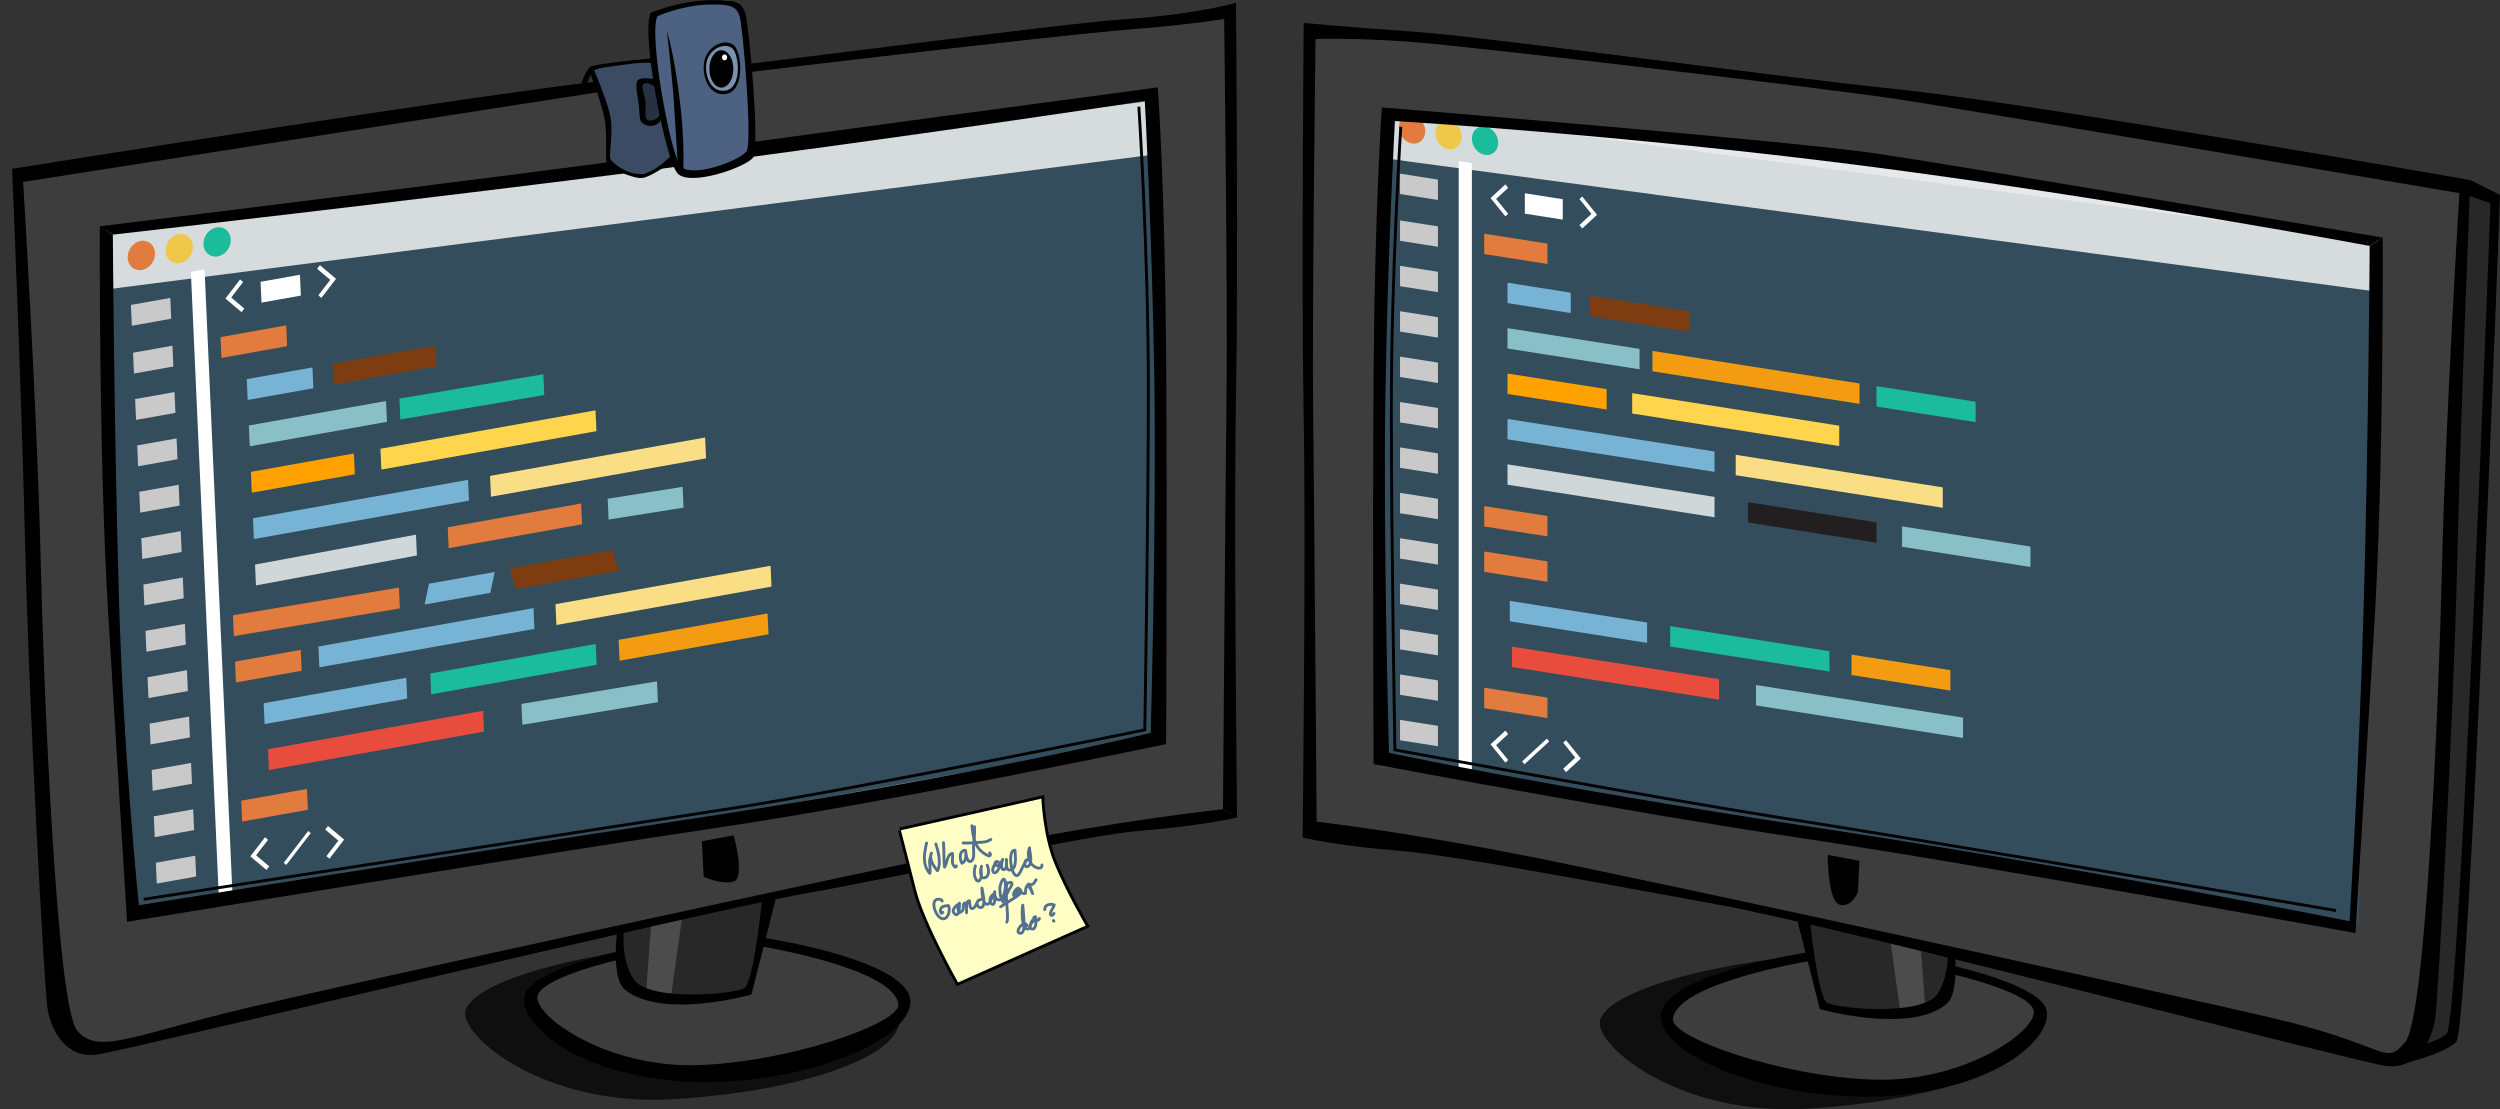 <?xml version="1.0" encoding="utf-8"?>
<!-- Generator: Adobe Illustrator 16.0.0, SVG Export Plug-In . SVG Version: 6.00 Build 0)  -->
<!DOCTYPE svg PUBLIC "-//W3C//DTD SVG 1.1//EN" "http://www.w3.org/Graphics/SVG/1.1/DTD/svg11.dtd">
<svg version="1.1" xmlns="http://www.w3.org/2000/svg" xmlns:xlink="http://www.w3.org/1999/xlink" x="0px" y="0px"
	 width="864.709px" height="383.674px" viewBox="0 0 864.709 383.674" enable-background="new 0 0 864.709 383.674"
	 xml:space="preserve">
<rect x="0" y="0" width="864.709" height="383.674" fill="#333333" stroke="none"/>
<g id="Layer_1" display="none">
</g>
<g id="Layer_2">
	<path opacity="0.7" d="M161.042,349.515c-2.531,8.287,26.691,33.379,71.609,30.691c44.919-2.689,78.789-14.838,78.43-27.43
		c-0.358-12.594-38.227-25.156-64.969-25.875C219.371,326.185,164.991,336.593,161.042,349.515z"/>
	<path opacity="0.7" d="M553.467,352.782c-2.532,8.287,26.691,33.381,71.609,30.691c44.92-2.689,78.788-14.838,78.43-27.43
		c-0.358-12.594-38.228-25.156-64.969-25.875C611.795,329.452,557.416,339.86,553.467,352.782z"/>
	<g>
		<path fill="#3D3D3D" d="M425.876,111.071c-0.104-53.171-0.371-93.74-0.371-93.74l0,0l0.371-13.319
			c0,0-130.591,16.615-220.004,26.031C116.458,39.458,5.816,59.948,5.816,59.948L7.522,81.64c0.5,13.846,2.432,68.212,3.752,116.921
			c1.319,48.645,5.615,107.719,6.766,122.961c-0.273,0.053-0.422,0.08-0.422,0.08s-1.23,35.201,11.679,39.115
			c12.908,3.912,155.243-33.695,226.286-48.525c71.135-14.852,122.396-23.529,145.705-27.252c0,0.059,0,0.089,0,0.089l23.902-3.837
			C425.19,281.192,425.978,164.242,425.876,111.071z M225.076,287.18c-55.014,7.229-136.223,21.496-178.883,29.198
			c-1.213-14.146-7.247-86.484-7.983-134.002c-0.68-43.896-1.384-90.046-1.604-104.444c42.574-5.737,125.955-11.811,187.723-20.784
			c61.409-8.922,133.908-21.142,173.407-24.717c1.078,15.173,3.396,51.849,3.552,88.783c0.139,32.615,0.09,95.973,0.044,133.619
			C377.112,260.128,291.115,278.503,225.076,287.18z"/>
	</g>
	<path fill="#3D3D3D" d="M183.585,344.653c-2.168,7.094,22.854,28.58,61.314,26.279c38.463-2.303,67.463-12.705,67.156-23.488
		c-0.308-10.781-32.732-21.539-55.631-22.154C233.528,324.675,186.966,333.589,183.585,344.653z"/>
	<path fill="#282828" d="M214.68,321.411l50.966-11.487c0,0-0.768,10.604-2.612,18.286c-1.844,7.684-5.071,14.752-5.071,14.752
		s-28.463,5.869-36.42,0C213.585,337.097,214.68,321.411,214.68,321.411z"/>
	<polygon fill="#4C4C4C" points="225.229,319.298 223.438,344.001 231.991,345.423 235.987,316.839 	"/>
	<path fill="#83909E" d="M36.538,79.568c0,0,149.756-18.588,206.234-25.144c56.477-6.557,154.42-21.838,154.42-21.838
		s4.096,17.015,4.096,99.383c0,82.369-1.639,123.349-1.639,123.349s-91.853,20.524-149.984,29.506
		c-58.133,8.98-203.668,29.915-203.668,29.915s-6.967-64.748-7.377-127.446C38.21,124.594,36.538,79.568,36.538,79.568z"/>
	<g>
		<path fill="#344D5C" d="M47.277,318.317l351.808-62.822c0,0,2.324-80.063,2.271-106.918
			c-0.055-28.312-2.699-113.748-2.699-113.748L36.678,81.172L47.277,318.317z"/>
		<path fill="#344D5C" d="M47.277,318.317l28.539-5.096L65.216,76.075l-28.538,5.097c0,0,0.909,95.686,2.335,127.582
			C40.237,236.144,47.277,318.317,47.277,318.317z"/>
		<polygon fill="#FFFFFF" points="75.816,313.22 80.547,312.374 70.751,93.188 66.019,94.033 		"/>
		<polygon opacity="0.8" fill="#FFFFFF" points="37.572,100.018 399.513,53.399 398.657,34.83 36.716,80.446 		"/>
		<path fill="#E27C3E" d="M53.622,87.506c0.123,2.77-1.895,5.393-4.508,5.86c-2.614,0.467-4.831-1.401-4.956-4.172
			c-0.123-2.769,1.894-5.394,4.507-5.861C51.279,82.867,53.497,84.735,53.622,87.506z"/>
		<path fill="#EFC849" d="M66.724,85.165c0.124,2.77-1.893,5.395-4.506,5.861c-2.615,0.467-4.832-1.4-4.957-4.17
			c-0.123-2.771,1.893-5.395,4.508-5.86C64.382,80.527,66.6,82.395,66.724,85.165z"/>
		<path fill="#1ABC9C" d="M79.826,82.827c0.123,2.77-1.895,5.395-4.507,5.861c-2.613,0.467-4.833-1.403-4.957-4.173
			c-0.124-2.769,1.895-5.392,4.508-5.858C77.483,78.189,79.701,80.056,79.826,82.827z"/>
		<polygon fill="#C9C9C9" points="59.225,110.241 45.604,112.674 45.282,105.473 58.903,103.041 		"/>
		<g>
			<polygon fill="#E27C3E" points="99.313,119.741 76.591,123.799 76.27,116.598 98.991,112.54 			"/>
			<polygon fill="#C9C9C9" points="59.964,126.768 46.343,129.2 46.021,122 59.642,119.567 			"/>
		</g>
		<g>
			<polygon fill="#C9C9C9" points="64.263,222.981 50.644,225.414 50.321,218.213 63.942,215.78 			"/>
			<polygon fill="#E27C3E" points="138.309,210.437 80.891,220.013 80.569,212.811 137.987,203.234 			"/>
		</g>
		<g>
			<polygon fill="#C9C9C9" points="64.98,239.016 51.36,241.448 51.038,234.249 64.659,231.817 			"/>
			<polygon fill="#E27C3E" points="104.331,231.992 81.607,236.047 81.286,228.846 104.009,224.791 			"/>
		</g>
		<g>
			<polygon fill="#C9C9C9" points="67.131,287.124 53.511,289.556 53.188,282.356 66.809,279.925 			"/>
			<polygon fill="#C9C9C9" points="67.848,303.171 54.228,305.601 53.905,298.403 67.526,295.968 			"/>
			<polygon fill="#E27C3E" points="106.481,280.097 83.757,284.153 83.436,276.952 106.159,272.895 			"/>
		</g>
		<g>
			<polygon fill="#C9C9C9" points="65.698,255.051 52.077,257.485 51.755,250.284 65.376,247.852 			"/>
			<polygon fill="#77B3D4" points="140.852,241.633 91.519,250.443 91.196,243.241 140.53,234.432 			"/>
			<polygon fill="#1ABC9C" points="206.363,229.934 149.146,240.152 148.824,232.951 206.042,222.735 			"/>
			<polygon fill="#F39C12" points="265.808,219.38 214.292,228.521 213.971,221.318 265.485,212.179 			"/>
		</g>
		<g>
			<polygon fill="#C9C9C9" points="60.68,142.804 47.06,145.236 46.737,138.035 60.358,135.603 			"/>
			<polygon fill="#77B3D4" points="108.391,134.284 85.669,138.341 85.347,131.14 108.069,127.084 			"/>
			<polygon fill="#7D3D11" points="151.001,126.676 115.376,133.036 115.054,125.835 150.68,119.475 			"/>
		</g>
		<g>
			<polygon fill="#C9C9C9" points="61.396,158.84 47.776,161.271 47.454,154.07 61.075,151.639 			"/>
			<polygon fill="#89C0C7" points="133.835,145.904 86.386,154.376 86.063,147.175 133.513,138.705 			"/>
			<polygon fill="#1ABC9C" points="188.261,136.637 138.47,145.076 138.147,137.875 187.939,129.436 			"/>
		</g>
		<g>
			<polygon fill="#C9C9C9" points="63.547,206.947 49.927,209.377 49.604,202.178 63.226,199.746 			"/>
			<polygon fill="#D0D7D8" points="144.203,192.127 88.536,202.483 88.214,195.281 143.882,184.926 			"/>
			<polygon fill="#E27C3E" points="201.329,181.344 155.188,189.584 154.866,182.383 201.009,174.143 			"/>
			<polygon fill="#89C0C7" points="236.425,175.586 210.507,179.706 210.186,172.505 236.104,168.384 			"/>
		</g>
		<g>
			<polygon fill="#C9C9C9" points="62.83,190.911 49.21,193.342 48.889,186.142 62.509,183.71 			"/>
			<polygon fill="#77B3D4" points="162.212,173.164 87.819,186.449 87.497,179.247 161.889,165.963 			"/>
			<polygon fill="#FADE85" points="244.212,158.522 169.818,171.807 169.497,164.606 243.89,151.321 			"/>
		</g>
		<g>
			<polygon fill="#77B3D4" points="184.847,217.531 110.455,230.816 110.133,223.614 184.524,210.33 			"/>
			<polygon fill="#FADE85" points="266.847,202.889 192.454,216.174 192.133,208.974 266.525,195.688 			"/>
		</g>
		<g>
			<polygon fill="#C9C9C9" points="66.413,271.087 52.794,273.521 52.472,266.321 66.093,263.887 			"/>
			<polygon fill="#E74C3C" points="167.417,253.053 93.024,266.334 92.703,259.136 167.095,245.853 			"/>
			<polygon fill="#89C0C7" points="227.56,242.863 180.683,250.683 180.362,243.484 227.237,235.663 			"/>
		</g>
		<g>
			<polygon fill="#C9C9C9" points="62.114,174.874 48.493,177.304 48.171,170.107 61.792,167.674 			"/>
			<polygon fill="#FFA200" points="122.727,164.05 87.103,170.414 86.78,163.212 122.405,156.85 			"/>
			<polygon fill="#FFD54E" points="206.3,149.129 131.907,162.413 131.586,155.211 205.978,141.926 			"/>
		</g>
		<g>
			<polygon fill="#FFFFFF" points="84.089,97.547 83.04,96.663 77.964,103.261 77.969,103.263 77.964,103.27 83.544,107.965 
				84.499,106.724 79.967,102.907 			"/>
			<polygon fill="#FFFFFF" points="104.067,102.234 90.446,104.667 90.125,97.466 103.745,95.033 			"/>
			<polygon fill="#FFFFFF" points="109.692,92.977 110.647,91.733 116.225,96.429 116.222,96.434 116.226,96.439 111.152,103.035 
				110.103,102.151 114.226,96.791 			"/>
		</g>
		<g>
			<polygon fill="#FFFFFF" points="92.712,290.476 91.663,289.595 86.587,296.19 86.593,296.194 86.588,296.198 92.168,300.894 
				93.122,299.649 88.59,295.837 			"/>
			<polygon fill="#FFFFFF" points="112.492,286.942 113.446,285.7 119.026,290.399 119.021,290.403 119.026,290.407 
				113.952,297.005 112.903,296.12 117.025,290.763 			"/>
			<polygon fill="#FFFFFF" points="99.001,299.183 98.13,298.448 106.614,287.413 107.484,288.147 			"/>
		</g>
	</g>
	<path d="M4.197,58.387c0,0,165.557-26.508,212.272-31.375c46.718-4.867,149.166-18.799,173.344-20.438
		c24.178-1.64,37.701-5.592,37.701-5.592s0.819,92.879,0,136.317s0.364,145.477,0.364,145.477l-4.872-2.869
		c0,0,0.819-107.776,1.229-143.018c0.41-35.242-0.819-130.314-0.819-130.314s-12.293,2.049-33.604,3.688
		c-21.309,1.639-146.27,16.17-171.895,19.969C192.292,34.03,6.655,63.125,6.655,63.125L4.197,58.387z"/>
	<path d="M4.197,58.387c0,0,3.278,77.682,4.507,130.545c1.23,52.864,6.558,153.264,7.787,160.229
		c1.229,6.967,6.146,17.211,17.211,15.572s204.077-48.355,245.057-55.73c40.98-7.378,95.893-20.081,116.383-21.72
		c20.489-1.64,32.737-4.508,32.737-4.508l-4.872-2.869c0,0-33.492,3.446-78.98,12.461c-44.682,8.854-217.301,46.548-257.461,55.974
		c-40.16,9.428-52.453,16.803-59.83,8.197S14.964,233.188,14.032,192.62C12.866,141.877,7.886,61.016,7.886,61.016L4.197,58.387z"/>
	<path d="M34.522,78.286c0,0,160.365-19.733,190.723-24.242c30.355-4.508,175.224-23.813,175.224-23.813s2.459,34.122,2.868,91.903
		c0.41,57.781,0,135.232,0,135.232l-5.327-3.688c0,0,2.049-73.763,1.229-124.167s-3.277-94.571-3.277-94.571
		s-82.188,12.503-167.426,23.447C143.3,69.331,39.03,81.155,39.03,81.155L34.522,78.286z"/>
	<path d="M34.522,78.286c0,0-0.41,79.036,2.869,133.361c3.277,54.326,6.556,107.189,6.556,107.189s147.526-24.179,205.718-32.784
		c58.19-8.606,153.672-28.687,153.672-28.687l-4.507-4.097c0,0-56.962,14.344-154.083,29.096
		c-97.121,14.752-196.701,30.735-196.701,30.735s-5.327-50.406-6.967-108.187S39.03,81.155,39.03,81.155L34.522,78.286z"/>
	<path fill="none" stroke="#000000" stroke-miterlimit="10" d="M49.687,311.049c0,0,161.869-24.997,204.078-31.556
		c42.208-6.557,142.197-27.045,142.197-27.045s1.23-71.305,1.23-118.431s-3.279-97.121-3.279-97.121"/>
	<path d="M263.597,311.049c0,0-2.867,28.688-6.146,30.737c-3.279,2.047-33.421,4.916-38.43-3.279
		c-5.009-8.197-2.982-18.896-2.982-18.896l-2.695,3.574c0,0-1.85,15.205,2.695,19.01c12.727,10.656,43.871,1.795,43.871,1.795
		l8.377-32.94H263.597z"/>
	<path d="M264.868,324.487c0,0,52.303,8,49.953,22.957c-2.459,15.65-47.348,30.246-83.82,26.15
		c-36.471-4.1-52.232-21.566-49.363-29.762s31.338-14.586,31.338-14.586l1.036,2.703c0,0-24.603,5.52-27.866,11.883
		c-3.262,6.365,22.498,25.408,54.482,24.588c31.984-0.818,70.729-14.475,70.096-20.977c-1.23-12.625-47.988-20.209-47.988-20.209
		L264.868,324.487z"/>
	<path d="M242.772,290.971l10.99-2.049c0,0,4.098,14.753,0,15.982c-4.098,1.229-10.375-1.64-10.375-1.64L242.772,290.971z"/>
	<g>
		<g>
			<path fill="#3B4B63" d="M204.103,23.637c0,0,5.825-1.475,14.801-2.054s7.746-0.753,7.746-0.753s0.43,5.26,1.887,13.559
				c1.457,8.298,3.849,20.131,3.849,20.131s-1.925,4.564-10.764,5.663c-8.839,1.098-10.99-5.356-11.144-7.2
				c-0.154-1.844,0.615-7.991-0.308-13.216C209.248,34.542,204.103,23.637,204.103,23.637z"/>
			<path fill="#263142" d="M226.966,28.742c0,0-5.373-2.01-5.527,0c-0.152,2.009,0.615,5.42,0.667,6.763
				c0.051,1.342-0.23,7.284,2.087,6.977c2.318-0.307,4.879-2.868,4.879-2.868L226.966,28.742z"/>
			<g>
				<path fill="#4D6282" d="M226.649,6.525c0.307-3.015,15.308-5.959,22.18-6.479c11.406-0.862,7.913,10.171,11.247,46.844
					c1.209,13.292-20.522,14.775-23.774,12.063C233.05,56.241,224.259,30.042,226.649,6.525z"/>
				<g>
					<path d="M257.733,4.374c-1.229-3.073-2.15-4.61-12.6-4.303c-10.451,0.308-19.979,4.303-19.979,4.303
						c-3.688,5.839,4.918,51.02,9.221,55.629c4.303,4.61,23.666-2.151,26.124-5.532C262.959,51.09,258.964,7.447,257.733,4.374z
						 M258.21,52.337c-2.141,3.155-19.003,9.463-22.75,5.162c-3.747-4.301-11.241-46.454-8.029-51.901c0,0,8.297-3.728,17.396-4.015
						c9.102-0.287,9.904,1.147,10.975,4.015C256.872,8.465,260.352,49.184,258.21,52.337z"/>
				</g>
				<path d="M230.688,10.828c0,0,1.844,15.675,2.458,25.51c0.614,9.835,1.229,19.67,1.229,19.67l1.844,4.175
					c0,0,0.922-10.015-1.229-26.611C232.839,16.975,230.688,10.828,230.688,10.828z"/>
				<path d="M226.649,27.424c0,0-4.414-0.922-5.797,0.154s-0.461,4.79,0,7.928c0.461,3.137,0.123,6.094,1.229,6.979
					c1.537,1.229,3.296,1.229,4.567,0.768c1.272-0.46,1.887-1.608,1.887-1.608v-2.541c0,0-0.769,2.459-3.534,2.612
					c-2.767,0.154-1.383-3.354-1.69-6.21c-0.307-2.856-1.721-5.613-0.769-6.391c1.69-1.383,4.917,1.682,4.917,1.682L226.649,27.424z
					"/>
				<path d="M200.722,30.251c0,0,1.69-6.822,4.148-7.437c2.459-0.615,9.682-1.537,12.756-1.845c3.073-0.307,9.023-0.922,9.023-0.922
					v1.845c0,0-2.877-0.615-9.484,0.307c-6.609,0.922-10.604,1.229-11.834,2.305c-1.229,1.076-2.766,5.747-2.766,5.747H200.722z"/>
				<path d="M204.103,25.149c0,0,3.688,9.651,4.917,15.491c1.229,5.839,0.153,14.906,0.922,16.136
					c0.769,1.229,8.913,5.114,12.141,4.785c3.228-0.329,10.303-5.597,10.303-5.597v-2.416c0,0-5.902,6.399-10.764,6.634
					c-4.861,0.234-10.296-4.021-10.604-5.559c-0.308-1.536,1.075-8.451,0.153-13.983c-0.922-5.533-6.301-17.826-6.301-17.826
					L204.103,25.149z"/>
			</g>
			<g>
				<g>
					<path d="M253.926,15.753c-2.663-2.458-8.218-0.512-10,4.239c-1.634,4.355,0.37,13.502,7.132,12.52
						C257.819,31.531,256.589,18.212,253.926,15.753z"/>
				</g>
			</g>
		</g>
		<path fill="#7B91B2" d="M244.692,20.475c-1.418,3.779,0.322,11.715,6.188,10.863s4.8-12.408,2.488-14.542
			C251.059,14.664,246.239,16.353,244.692,20.475z"/>
		<ellipse cx="249.51" cy="23.836" rx="4.149" ry="6.46"/>
		<ellipse fill="#FFFFFF" cx="250.614" cy="19.855" rx="0.893" ry="1.02"/>
	</g>
	<g>
		<path fill="#3D3D3D" d="M705.77,349.679c2.169,7.094-22.854,28.58-61.314,26.279c-38.462-2.305-67.463-12.705-67.156-23.488
			c0.309-10.781,32.732-21.539,55.63-22.152C655.827,329.702,702.39,338.614,705.77,349.679z"/>
		<path fill="#282828" d="M674.676,326.437l-50.967-11.487c0,0,0.769,10.604,2.612,18.286c1.844,7.684,5.071,14.754,5.071,14.754
			s28.463,5.865,36.421,0C675.771,342.12,674.676,326.437,674.676,326.437z"/>
		<polygon fill="#4C4C4C" points="664.125,324.323 665.916,349.026 657.363,350.448 653.368,321.864 		"/>
		<path d="M625.757,316.072c0,0,2.869,28.688,6.147,30.737c3.279,2.049,33.421,4.918,38.43-3.277
			c5.009-8.197,2.983-18.896,2.983-18.896l2.694,3.572c0,0,1.851,15.207-2.694,19.014c-12.727,10.652-43.872,1.793-43.872,1.793
			l-8.377-32.942H625.757z"/>
		<path d="M624.486,329.513c0,0-52.304,8-49.952,22.957c2.458,15.65,47.348,30.246,83.817,26.148
			c36.475-4.096,52.234-21.566,49.366-29.76c-2.869-8.195-31.339-14.588-31.339-14.588l-1.036,2.705c0,0,24.604,5.52,27.866,11.883
			c3.263,6.365-22.497,25.406-54.482,24.588c-31.983-0.82-70.728-14.477-70.094-20.977c1.229-12.625,47.986-20.209,47.986-20.209
			L624.486,329.513z"/>
		<g>
			<path fill="#3D3D3D" d="M453.247,288.123l23.902,3.837c0,0,0-0.03,0-0.088c23.31,3.722,69.243,9.369,140.378,24.221
				c71.043,14.832,198.931,52.439,211.839,48.527c12.908-3.916,11.679-39.115,11.679-39.115s-0.147-0.029-0.422-0.078
				c1.15-15.246,5.445-74.32,6.765-122.965c1.321-48.709,3.253-103.075,3.753-116.921l1.706-21.692c0,0-96.194-20.49-185.607-29.905
				c-49.906-5.255-112.104-14.152-156.331-18.918c-35.013-3.772-58.347-4.083-58.347-4.083l0.372,13.32l0,0
				c0,0-0.269,40.569-0.372,93.74C452.46,171.174,453.247,288.123,453.247,288.123z M477.106,261.764
				c-0.046-37.647-0.096-101.004,0.043-133.619c0.157-36.935,2.475-73.61,3.553-88.784c39.5,3.576,109.099,7.833,170.509,16.753
				c61.768,8.973,128.271,19.98,170.845,25.717c-0.219,14.397-0.922,60.548-1.603,104.443c-0.736,47.518-6.771,119.856-7.983,134
				c-42.66-7.7-109.421-21.966-164.435-29.195C581.997,282.404,501.326,267.06,477.106,261.764z"/>
		</g>
		<path fill="#282828" d="M862.867,69.178l-10.896-5.112c0,0-2.32,58.283-3.549,96.394c-1.229,38.111-7.594,192.485-11.371,197.624
			c-3.779,5.137-5.141,6.537-5.141,6.537s14.004-1.711,16.399-5.922c2.395-4.213,8.719-142.61,10.562-186.253
			S862.867,69.178,862.867,69.178z"/>
		<path fill="#83909E" d="M822.126,83.469c0,0-135.311-23.41-191.788-29.966c-56.477-6.557-149.092-13.985-149.092-13.985
			s-4.097,17.015-4.097,99.384c0,82.369,1.64,123.349,1.64,123.349s86.525,17.493,144.657,26.475
			c58.132,8.98,189.221,29.915,189.221,29.915s6.966-64.748,7.376-127.446C820.453,128.495,822.126,83.469,822.126,83.469z"/>
		<g>
			<polygon fill="#344D5C" points="477.068,264.065 815.739,319.319 822.126,83.469 480.047,38.148 			"/>
			<polygon fill="#344D5C" points="477.068,265.065 504.542,269.385 504.542,41.367 481.246,39.518 			"/>
			<polygon fill="#FFFFFF" points="504.542,269.383 509.097,270.102 509.097,56.45 504.542,55.733 			"/>
			<path opacity="0.8" fill="#FFFFFF" d="M479.246,54.784l344.147,46.257V82.854c0,0-131.418-20.98-174.437-26.763
				s-168.255-16.73-168.255-16.73L479.246,54.784z"/>
			<path fill="#E27C3E" d="M492.98,45.424c0,2.713-2.039,4.591-4.555,4.195c-2.517-0.396-4.555-2.915-4.555-5.628
				c0-2.713,2.038-4.592,4.555-4.196C490.941,40.19,492.98,42.71,492.98,45.424z"/>
			<path fill="#EFC849" d="M505.594,47.406c0,2.713-2.039,4.592-4.555,4.197c-2.517-0.396-4.555-2.916-4.555-5.629
				c0-2.713,2.038-4.591,4.555-4.195C503.555,42.173,505.594,44.694,505.594,47.406z"/>
			<path fill="#1ABC9C" d="M518.206,49.39c0,2.713-2.039,4.592-4.555,4.197c-2.516-0.396-4.555-2.917-4.555-5.629
				s2.039-4.591,4.555-4.195C516.167,44.157,518.206,46.677,518.206,49.39z"/>
			<polygon fill="#C9C9C9" points="497.361,69.173 484.249,67.111 484.249,60.06 497.361,62.122 			"/>
			<g>
				<polygon fill="#E27C3E" points="535.242,91.314 513.367,87.875 513.367,80.823 535.242,84.262 				"/>
				<polygon fill="#C9C9C9" points="497.361,85.358 484.249,83.296 484.249,76.244 497.361,78.306 				"/>
			</g>
			<g>
				<polygon fill="#C9C9C9" points="497.361,179.579 484.249,177.518 484.249,170.467 497.361,172.527 				"/>
				<polygon fill="#E27C3E" points="535.242,185.537 513.367,182.098 513.367,175.045 535.242,178.484 				"/>
			</g>
			<g>
				<polygon fill="#C9C9C9" points="497.361,195.283 484.249,193.221 484.249,186.17 497.361,188.232 				"/>
				<polygon fill="#E27C3E" points="535.242,201.241 513.367,197.801 513.367,190.748 535.242,194.188 				"/>
			</g>
			<g>
				<polygon fill="#C9C9C9" points="497.361,242.395 484.249,240.334 484.249,233.282 497.361,235.344 				"/>
				<polygon fill="#C9C9C9" points="497.361,258.109 484.249,256.047 484.249,248.996 497.361,251.059 				"/>
				<polygon fill="#E27C3E" points="535.242,248.352 513.367,244.912 513.367,237.859 535.242,241.299 				"/>
			</g>
			<g>
				<polygon fill="#C9C9C9" points="497.361,210.986 484.249,208.926 484.249,201.874 497.361,203.936 				"/>
				<polygon fill="#77B3D4" points="569.71,222.365 522.218,214.896 522.218,207.844 569.71,215.312 				"/>
				<polygon fill="#1ABC9C" points="632.774,232.28 577.693,223.619 577.693,216.566 632.774,225.229 				"/>
				<polygon fill="#F39C12" points="674.605,238.857 640.407,233.481 640.407,226.429 674.605,231.805 				"/>
			</g>
			<g>
				<polygon fill="#C9C9C9" points="497.361,101.062 484.249,99 484.249,91.948 497.361,94.009 				"/>
				<polygon fill="#77B3D4" points="543.29,108.284 521.417,104.844 521.417,97.792 543.29,101.232 				"/>
				<polygon fill="#7D3D11" points="584.31,114.733 550.015,109.34 550.015,102.289 584.31,107.682 				"/>
			</g>
			<g>
				<polygon fill="#C9C9C9" points="497.361,116.765 484.249,114.703 484.249,107.652 497.361,109.714 				"/>
				<polygon fill="#1ABC9C" points="683.345,146.009 649.049,140.616 649.049,133.564 683.345,138.957 				"/>
				<polygon fill="#89C0C7" points="567.095,127.73 521.417,120.548 521.417,113.496 567.095,120.678 				"/>
				<polygon fill="#F39C12" points="643.171,139.692 571.556,128.432 571.556,121.379 643.171,132.64 				"/>
			</g>
			<g>
				<polygon fill="#C9C9C9" points="497.361,163.876 484.249,161.814 484.249,154.763 497.361,156.825 				"/>
				<polygon fill="#D0D7D8" points="593.03,178.919 521.417,167.658 521.417,160.607 593.03,171.867 				"/>
				<polygon fill="#231F20" points="649.049,187.728 604.629,180.742 604.629,173.69 649.049,180.676 				"/>
				<polygon fill="#89C0C7" points="702.304,196.102 657.884,189.117 657.884,182.064 702.304,189.049 				"/>
			</g>
			<g>
				<polygon fill="#C9C9C9" points="497.361,148.172 484.249,146.11 484.249,139.059 497.361,141.121 				"/>
				<polygon fill="#77B3D4" points="593.03,163.216 521.417,151.956 521.417,144.903 593.03,156.164 				"/>
				<polygon fill="#FADE85" points="671.97,175.628 600.354,164.368 600.354,157.316 671.97,168.576 				"/>
			</g>
			<g>
				<polygon fill="#C9C9C9" points="497.361,226.691 484.249,224.629 484.249,217.578 497.361,219.64 				"/>
				<polygon fill="#E74C3C" points="594.592,241.98 522.979,230.719 522.979,223.668 594.592,234.929 				"/>
				<polygon fill="#89C0C7" points="678.978,255.248 607.363,243.987 607.363,236.937 678.978,248.197 				"/>
			</g>
			<g>
				<polygon fill="#C9C9C9" points="497.361,132.468 484.249,130.406 484.249,123.355 497.361,125.417 				"/>
				<polygon fill="#FFA200" points="555.711,141.644 521.417,136.251 521.417,129.2 555.711,134.592 				"/>
				<polygon fill="#FFD54E" points="636.163,154.294 564.549,143.034 564.549,135.981 636.163,147.242 				"/>
			</g>
			<g>
				<polygon fill="#FFFFFF" points="521.649,64.974 520.685,63.781 515.557,68.504 515.561,68.508 515.557,68.513 520.685,74.848 
					521.649,73.959 517.483,68.811 				"/>
				<polygon fill="#FFFFFF" points="540.528,75.96 527.417,73.899 527.417,66.847 540.528,68.909 				"/>
				<polygon fill="#FFFFFF" points="546.297,68.849 547.262,67.959 552.388,74.295 552.385,74.299 552.388,74.304 547.262,79.027 
					546.297,77.835 550.463,73.997 				"/>
			</g>
			<g>
				<polygon fill="#FFFFFF" points="521.649,253.908 520.685,252.717 515.557,257.439 515.561,257.445 515.557,257.448 
					520.685,263.784 521.649,262.895 517.483,257.746 				"/>
				<polygon fill="#FFFFFF" points="540.69,256.902 541.655,256.014 546.783,262.35 546.778,262.354 546.783,262.358 
					541.655,267.081 540.69,265.889 544.857,262.052 				"/>
				<polygon fill="#FFFFFF" points="527.284,264.344 526.482,263.354 535.057,255.454 535.857,256.444 				"/>
			</g>
		</g>
		<path d="M854.466,62.288c0,0-151.109-26.508-197.825-31.375c-46.717-4.866-143.685-18.331-167.861-19.97
			c-24.178-1.639-37.855-3.03-37.855-3.03s-0.82,92.878,0,136.316c0.818,43.438-0.365,145.478-0.365,145.478l4.873-2.869
			c0,0-0.82-107.776-1.23-143.019c-0.41-35.242,0.818-130.314,0.818-130.314s12.603-0.58,33.913,1.06
			c21.31,1.639,140.636,15.769,166.261,19.567c25.624,3.799,196.813,32.894,196.813,32.894L854.466,62.288z"/>
		<path d="M854.466,62.288c0,0-3.277,77.682-4.507,130.545c-1.229,52.864-6.558,153.264-7.787,160.229
			c-1.229,6.967-6.146,17.213-17.212,15.572c-11.064-1.637-189.628-48.354-230.607-55.729
			c-40.98-7.377-90.565-17.051-111.057-18.689c-20.488-1.64-32.737-4.508-32.737-4.508l3.951-5.601c0,0,29.087,3.146,74.575,12.162
			c44.683,8.855,217.3,46.549,257.459,55.977c40.162,9.424,38.009,16.799,45.385,8.193s11.771-123.35,12.702-163.917
			c1.166-50.743,6.146-131.605,6.146-131.605L854.466,62.288z"/>
		<path d="M824.143,82.187c0,0-144.829-24.587-175.186-29.095c-30.356-4.508-170.988-15.93-170.988-15.93
			s-2.459,34.123-2.867,91.903c-0.411,57.781,0,135.232,0,135.232l5.326-3.688c0,0-2.049-73.763-1.229-124.167
			c0.82-50.405,3.279-94.571,3.279-94.571s76.632,4.494,161.869,15.438s175.286,27.746,175.286,27.746L824.143,82.187z"/>
		<path d="M824.143,82.187c0,0,0.407,79.036-2.87,133.361c-3.278,54.325-6.557,107.191-6.557,107.191s-133.078-24.179-191.27-32.784
			c-58.19-8.605-148.345-25.657-148.345-25.657l4.507-4.097c0,0,51.635,11.312,148.757,26.066
			c97.121,14.752,184.302,32.373,184.302,32.373s3.277-52.045,4.917-109.825c1.64-57.781,2.049-123.759,2.049-123.759
			L824.143,82.187z"/>
		<path d="M854.466,62.288l10.243,5.146c0,0-10.654,288.499-15.162,293.004c-4.508,4.508-21.72,8.371-21.72,8.371l6.558-6.734
			c0,0,7.396-0.957,11.884-4.506c4.49-3.551,15.163-287.268,15.163-287.268l-9.425-3.276L854.466,62.288z"/>
		<path fill="none" stroke="#000000" stroke-miterlimit="10" d="M808.006,314.949c0,0-146.45-24.996-188.659-31.553
			c-42.208-6.558-136.872-24.017-136.872-24.017s-1.229-71.305-1.229-118.431c0-47.126,3.278-97.122,3.278-97.122"/>
		<path d="M643.15,297.741l-10.99-2.049c0,0,0,15.982,4.099,17.21c4.099,1.231,6.349-4.312,6.349-4.312L643.15,297.741z"/>
	</g>
	<g>
		<path fill="#FFFFC5" stroke="#000000" stroke-miterlimit="10" d="M311.085,286.771l49.584-11.15c0,0,0.41,13.046,4.508,22.958
			s11.064,21.796,11.064,21.796l-45.076,20.08c0,0-11.885-20.986-14.754-32.416c-2.868-11.433-5.326-20.857-5.326-20.857"/>
		<g opacity="0.7">
			<path fill="none" stroke="#09347A" stroke-linecap="round" stroke-linejoin="round" stroke-miterlimit="10" d="M320.481,291.587
				c-0.779,3.593-1.564,7.454,1.107,10.503c0.415-1.547-0.236-3.24,0.01-4.819c0.116-0.755,0.42-1.479,0.551-2.211
				c-0.881,2.102,0.823,4.615,2.099,6.126c1.384-2.47,0.278-6.768-0.548-9.279"/>
			<path fill="none" stroke="#09347A" stroke-linecap="round" stroke-linejoin="round" stroke-miterlimit="10" d="M326.333,291.456
				c0.27,2.812-0.004,5.69,0.388,8.474c0.815-1.088,0.878-4.626,2.72-4.74c0.193,1.121-0.115,2.235,0.014,3.344
				c0.065,0.57,1.133,2.184,1.324,0.95"/>
			<path fill="none" stroke="#09347A" stroke-linecap="round" stroke-linejoin="round" stroke-miterlimit="10" d="M334.008,294.349
				c-0.077-0.609-1.101-0.052-1.433,0.378c-0.684,0.894-0.496,3.036,0.176,3.859c1.502-0.745,1.337-2.51,1.288-3.899
				c0.089,0.905,0.623,4.586,2.225,2.859c0.879-0.949,0.39-3.894,0.457-5.023c0.13-2.134,0.552-4.453,0.318-6.58"/>
			<path fill="none" stroke="#09347A" stroke-linecap="round" stroke-linejoin="round" stroke-miterlimit="10" d="M336.185,285.609
				c0.383,3.974,0.939,7.734,4.643,9.84c0.307,0.176,1.21,0.806,1.572,0.525c0.332-0.253,0.143-0.739-0.098-0.95"/>
			<path fill="none" stroke="#09347A" stroke-linecap="round" stroke-linejoin="round" stroke-miterlimit="10" d="M333.132,291.551
				c1.631,0.151,3.325-0.038,4.947-0.165c0.988-0.078,2.662-0.034,3.657-0.501c0.335-0.157,0.687-0.442,0.958-0.526"/>
		</g>
		<g opacity="0.7">
			<path fill="none" stroke="#09347A" stroke-linecap="round" stroke-linejoin="round" stroke-miterlimit="10" d="M337.362,299.49
				c-0.354,1.358-0.582,2.609-0.088,3.996c0.424,1.19,1.116,1.882,1.842,0.58c0.747-1.341-0.076-3.104,0.382-4.449
				c-0.453,1.171-0.712,4.768,1.312,3.909c1.535-0.65,1.209-3.029,0.65-4.24"/>
			<path fill="none" stroke="#09347A" stroke-linecap="round" stroke-linejoin="round" stroke-miterlimit="10" d="M344.534,298.365
				c-0.533,0.521-1.889,2.862-0.721,3.458c0.987,0.504,2.062-1.928,1.957-2.746c-0.237-1.812-2.096-1.074-1.525-0.099
				c0.883,1.512,2.312-1.094,2.604-1.712c-0.336,0.635-0.874,3.646,0.349,3.535c1.201-0.109,0.923-2.826,0.923-3.533
				c0,1.302-0.357,4.778,2.03,3.335c1.544-0.935,1.005-4.93,0.925-6.526c-2.519-0.292-1.557,8.201,0.43,8.778
				c1.385,0.402,2.422-4.757,3.965-5.525c-1.42,0.074-1.246,2.82-0.161,2.446c2.195-0.757,0.793-5.023,0.781-6.539
				c-0.83,2.02-0.399,5.04,1.488,6.364c0.901,0.633,2.778,1.328,2.835-0.418"/>
		</g>
		<g opacity="0.7">
			<path fill="none" stroke="#09347A" stroke-linecap="round" stroke-linejoin="round" stroke-miterlimit="10" d="M325.896,311.67
				c-0.302-0.809-1.858-0.824-2.355-0.302c-1.319,1.39,0.108,4.674,1.229,5.732c2.454,2.316,4.306-1.677,3.262-3.883
				c-1.185,0.146-2.72,0.187-2.751,1.731c-0.012,0.594,0.248,1.424,0.821,0.613"/>
			<path fill="none" stroke="#09347A" stroke-linecap="round" stroke-linejoin="round" stroke-miterlimit="10" d="M331.941,312.592
				c-1.198,0.39-3.278,2.308-1.614,3.567c1.516,1.145,1.599-2.732,1.492-3.752c-0.447,0.836-0.838,2.645,0.152,3.244
				c0.305-0.279,0.877-0.462,1.075-0.822c0.338-0.614-0.082-1.567,0.301-2.143c1.048-1.574,1.021,2.231,0.944,3.043
				c0.189-0.85-0.463-4.148,1.016-4.146c0.14,0.913,0.09,3.054,1.134,2.649c1.485-0.574,1.04-2.816,2.941-3.159
				c-0.661,0.231-1.186,0.266-1.399,1.026c-0.203,0.725,0.33,1.815,1.127,1.826c2.224,0.028,0.674-5.57,0.516-6.74
				c-0.033,1.032,0.201,5.476,1.733,5.598c1.263,0.099,1.598-2.94,2.588-3.634c-1.21,0.342-2.244,2.665-0.922,3.549
				c1.429,0.954,1.032-3.332,1.005-4.284c-0.03,0.909,0.133,2.767,1.426,2.854c2.062,0.14,2.482-5.034,2.271-6.135
				c-0.551-2.866-1.869,0.876-1.885,2.099c-0.023,1.647,0.168,3.43,1.162,4.813c0.544-1.438,1.155-2.758,1.922-4.169
				c0.285-0.524,1.27-1.679,1.05-2.333c-0.311-0.925-0.991,0.184-1.648-0.189c-0.618,2.715-0.106,5.753-0.017,8.51
				c0.035,1.047,0.445,4.374-0.081,5.079"/>
			<path fill="none" stroke="#09347A" stroke-linecap="round" stroke-linejoin="round" stroke-miterlimit="10" d="M346.079,313.623
				c1.172-0.738,2.424-1.549,3.629-2.305c0.85-0.534,2.882-1.644,3.346-2.644c0.35-0.748-0.172-0.988-0.929-1.519
				c-0.915,0.512-1.648,1.468-1.524,2.567c0.787-0.253,1.374-1.247,1.625-2.012c0.434,0.995,1.314,1.461,2.455,1.284
				c0.022-1.288,0.047-2.343,1.134-3.237c0.604,1.035,0.976,2.195,1.333,3.328c-0.277-1.125-1.101-2.05-1.654-3.04
				c0.542-0.068,1.342,0.013,1.822-0.28c0.463-0.282,0.69-1.051,1.057-1.467"/>
		</g>
		<path opacity="0.7" fill="none" stroke="#09347A" stroke-linecap="round" stroke-linejoin="round" stroke-miterlimit="10" d="
			M355.218,320.142c-0.84-2.4-4.701,2.449-2.358,2.664c1.438,0.135,1.357-2.717,1.341-3.496c-0.043-2.037-0.283-4.183-0.438-6.218
			c-0.359,0.979-0.619,9.388,2.134,8.108c0.823-0.383,0.367-3.576,1.933-2.805c-0.879,0.324-2.74,2.695-0.76,2.938
			c1.416,0.174,1.421-3.346,1.102-4.251c-1.832,0.325,0.821,2.257,1.35,0.601"/>
		<path opacity="0.7" fill="none" stroke="#09347A" stroke-linecap="round" stroke-linejoin="round" stroke-miterlimit="10" d="
			M361.364,314.61c-0.152-1.7,1.923-2.127,3.268-1.62c-0.078,0.75-1.78,2.745-1.199,3.457c0.389,0.478,0.937-0.113,1.107-0.506"/>
		<path opacity="0.7" fill="none" stroke="#09347A" stroke-linecap="round" stroke-linejoin="round" stroke-miterlimit="10" d="
			M364.335,318.399c0.039,0.102,0.11,0.178,0.205,0.205"/>
	</g>
	<polygon fill="#77B3D4" points="169.601,205.036 146.879,209.093 148.374,201.892 171.097,197.836 	"/>
	<polygon fill="#7D3D11" points="214.028,197.428 178.403,203.788 176.263,196.587 211.89,190.227 	"/>
</g>
<g id="Layer_3">
</g>
<g id="Layer_4">
</g>
</svg>
